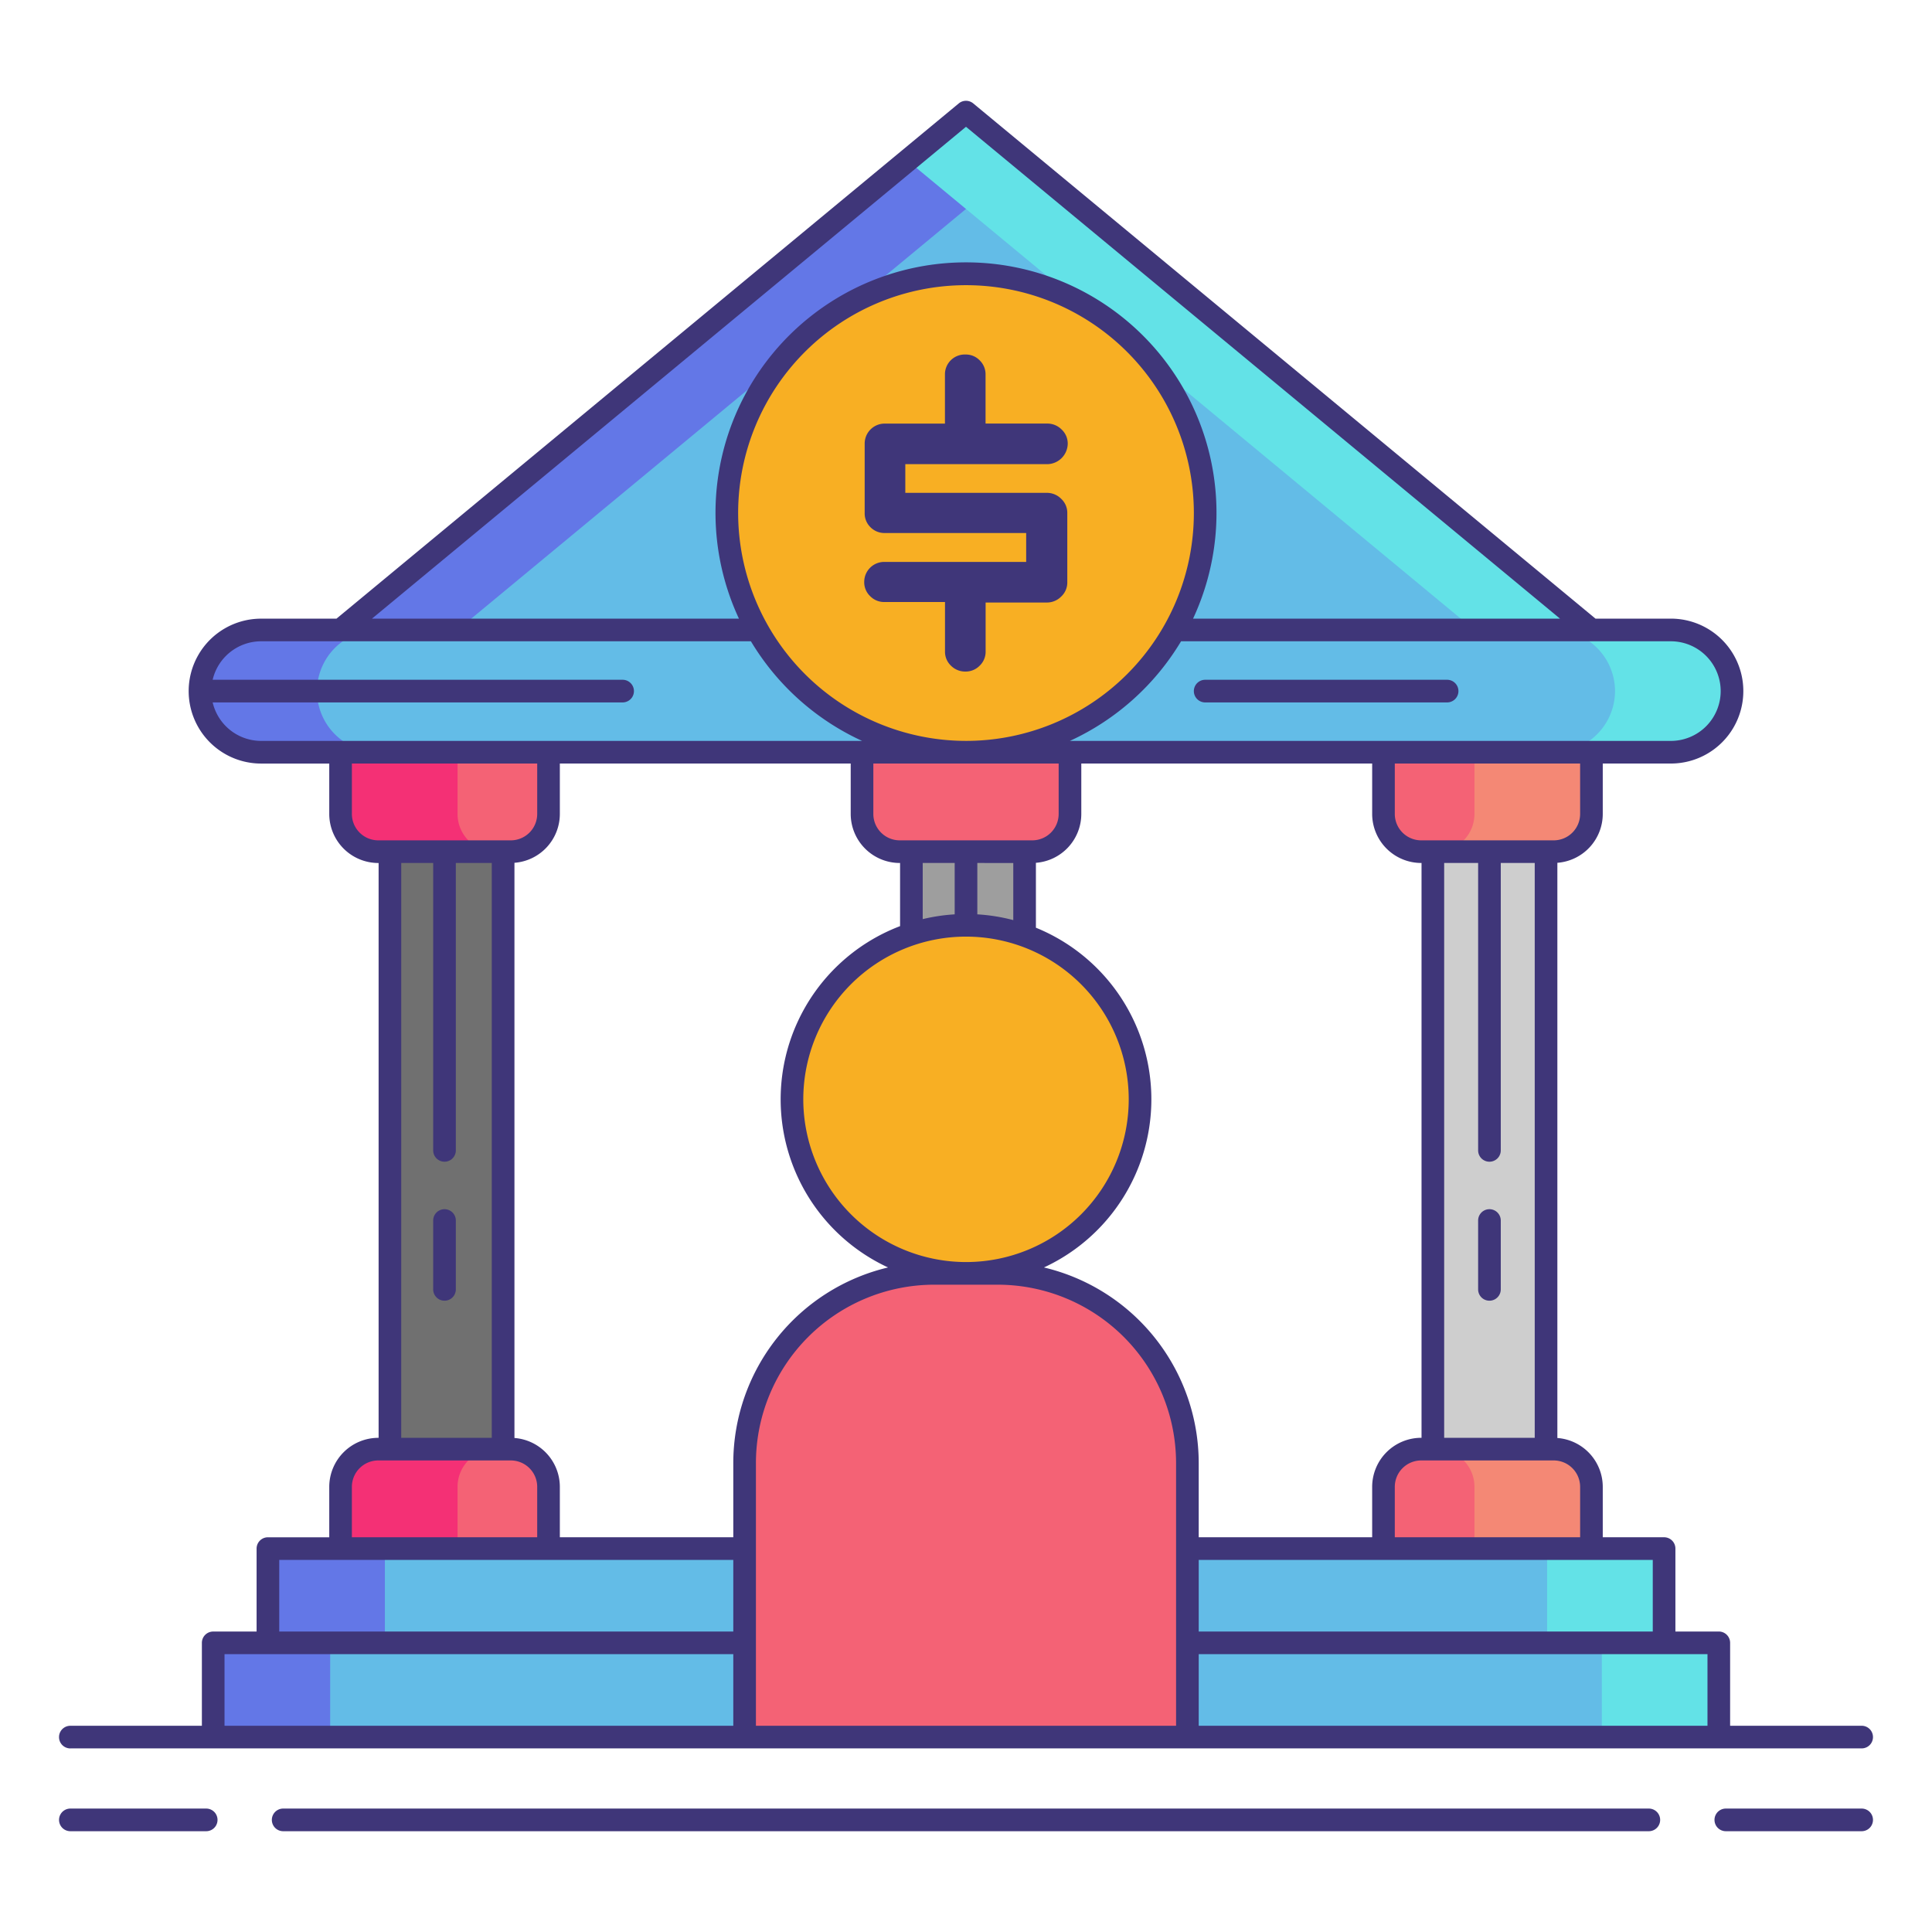 <svg height="512" viewBox="0 0 256 256" width="512" xmlns="http://www.w3.org/2000/svg"><path d="m183.318 192.017h27.555a0 0 0 0 1 0 0v8.178a5 5 0 0 1 -5 5h-17.555a5 5 0 0 1 -5-5v-8.178a0 0 0 0 1 0 0z" fill="#f46275" transform="matrix(-1 0 0 -1 394.192 397.212)"/><path d="m205.874 192.017h-15.5a5 5 0 0 1 5 5v8.178h15.5v-8.178a5 5 0 0 0 -5-5z" fill="#f48875"/><path d="m183.318 99.672h27.555a0 0 0 0 1 0 0v8.178a5 5 0 0 1 -5 5h-17.555a5 5 0 0 1 -5-5v-8.178a0 0 0 0 1 0 0z" fill="#f46275"/><path d="m45.126 83.475 82.874-68.62 82.874 68.62z" fill="#63bce7"/><path d="m128 14.855-82.874 68.62h15.5l75.124-62.203z" fill="#6377e7"/><path d="m128 14.855 82.874 68.62h-15.5l-75.124-62.203z" fill="#63e2e7"/><rect fill="#63bce7" height="16.197" rx="8.098" width="203" x="26.5" y="83.475"/><path d="m42 91.574a8.122 8.122 0 0 1 8.1-8.1h-15.5a8.1 8.1 0 0 0 0 16.2h15.5a8.122 8.122 0 0 1 -8.1-8.1z" fill="#6377e7"/><path d="m214 91.574a8.122 8.122 0 0 0 -8.1-8.1h15.5a8.1 8.1 0 0 1 0 16.2h-15.5a8.122 8.122 0 0 0 8.1-8.1z" fill="#63e2e7"/><path d="m114.222 99.672h27.555a0 0 0 0 1 0 0v8.178a5 5 0 0 1 -5 5h-17.555a5 5 0 0 1 -5-5v-8.178a0 0 0 0 1 0 0z" fill="#f46275"/><path d="m114.222 192.017h27.555a0 0 0 0 1 0 0v8.178a5 5 0 0 1 -5 5h-17.555a5 5 0 0 1 -5-5v-8.178a0 0 0 0 1 0 0z" fill="#f46275" transform="matrix(-1 0 0 -1 256 397.212)"/><path d="m120.763 112.85h15v79.167h-15z" fill="#9e9e9e"/><path d="m45.126 99.672h27.556a0 0 0 0 1 0 0v8.178a5 5 0 0 1 -5 5h-17.556a5 5 0 0 1 -5-5v-8.178a0 0 0 0 1 0 0z" fill="#f46275"/><path d="m60.626 107.85v-8.178h-15.5v8.178a5 5 0 0 0 5 5h15.5a5 5 0 0 1 -5-5z" fill="#f43075"/><path d="m195.374 107.85v-8.178h15.5v8.178a5 5 0 0 1 -5 5h-15.5a5 5 0 0 0 5-5z" fill="#f48875"/><path d="m45.126 192.017h27.556a0 0 0 0 1 0 0v8.178a5 5 0 0 1 -5 5h-17.556a5 5 0 0 1 -5-5v-8.178a0 0 0 0 1 0 0z" fill="#f46275" transform="matrix(-1 0 0 -1 117.808 397.212)"/><path d="m65.626 192.017h-15.5a5 5 0 0 0 -5 5v8.178h15.5v-8.178a5 5 0 0 1 5-5z" fill="#f43075"/><path d="m51.667 112.85h15v79.167h-15z" fill="#707070"/><path d="m189.859 112.85h15v79.167h-15z" fill="#cecece"/><path d="m35.5 205.195h185v12.488h-185z" fill="#63bce7"/><path d="m205 205.195h15.5v12.488h-15.5z" fill="#63e2e7"/><path d="m35.5 205.195h15.5v12.488h-15.5z" fill="#6377e7"/><path d="m28.25 217.683h199.5v12.488h-199.5z" fill="#63bce7"/><path d="m212.25 217.683h15.5v12.489h-15.5z" fill="#63e2e7"/><path d="m28.25 217.683h15.5v12.489h-15.5z" fill="#6377e7"/><circle cx="128" cy="67.979" fill="#f8af23" r="31.692"/><path d="m141.422 67.964v9.212a2.528 2.528 0 0 1 -.807 1.868 2.643 2.643 0 0 1 -1.915.792h-8.1v6.489a2.54 2.54 0 0 1 -.791 1.884 2.58 2.58 0 0 1 -1.868.775 2.653 2.653 0 0 1 -1.931-.775 2.539 2.539 0 0 1 -.792-1.884v-6.554h-8.04a2.577 2.577 0 0 1 -1.872-.771 2.539 2.539 0 0 1 -.792-1.884 2.648 2.648 0 0 1 2.659-2.659h18.8v-3.83h-18.74a2.591 2.591 0 0 1 -1.883-.76 2.547 2.547 0 0 1 -.776-1.9v-9.18a2.649 2.649 0 0 1 2.659-2.659h7.977v-6.493a2.626 2.626 0 0 1 2.754-2.659 2.529 2.529 0 0 1 1.852.775 2.566 2.566 0 0 1 .775 1.884v6.489h8.167a2.645 2.645 0 0 1 1.915.791 2.531 2.531 0 0 1 .807 1.868 2.757 2.757 0 0 1 -2.722 2.722h-18.8v3.8h18.742a2.645 2.645 0 0 1 1.915.792 2.53 2.53 0 0 1 .807 1.867z" fill="#3f3679"/><circle cx="128" cy="145.667" fill="#f8af23" r="23.061"/><path d="m123.781 168.728h8.438a25.117 25.117 0 0 1 25.117 25.117v36.326a0 0 0 0 1 0 0h-58.672a0 0 0 0 1 0 0v-36.325a25.117 25.117 0 0 1 25.117-25.118z" fill="#f46275"/><g fill="#3f3679"><path d="m27.323 239.645h-18a1.5 1.5 0 1 0 0 3h18a1.5 1.5 0 0 0 0-3z"/><path d="m246.68 239.645h-18a1.5 1.5 0 0 0 0 3h18a1.5 1.5 0 1 0 0-3z"/><path d="m218.479 239.645h-180.958a1.5 1.5 0 0 0 0 3h180.958a1.5 1.5 0 0 0 0-3z"/><path d="m9.32 231.672h237.36a1.5 1.5 0 1 0 0-3h-17.43v-10.988a1.5 1.5 0 0 0 -1.5-1.5h-5.75v-10.989a1.5 1.5 0 0 0 -1.5-1.5h-8.126v-6.678a6.5 6.5 0 0 0 -6.015-6.475v-76.217a6.5 6.5 0 0 0 6.015-6.475v-6.678h9.026a9.6 9.6 0 1 0 0-19.2h-9.988l-82.455-68.272a1.5 1.5 0 0 0 -1.913 0l-82.458 68.275h-9.986a9.6 9.6 0 1 0 0 19.2h9.028v6.678a6.508 6.508 0 0 0 6.5 6.5h.04v76.167h-.04a6.508 6.508 0 0 0 -6.5 6.5v6.678h-8.128a1.5 1.5 0 0 0 -1.5 1.5v10.989h-5.75a1.5 1.5 0 0 0 -1.5 1.5v10.988h-17.43a1.5 1.5 0 1 0 0 3zm58.847-41.131v-76.216a6.5 6.5 0 0 0 6.015-6.475v-6.678h38.541v6.678a6.508 6.508 0 0 0 6.5 6.5h.041v8.368a24.552 24.552 0 0 0 -1.59 45.226 26.658 26.658 0 0 0 -20.509 25.9v9.849h-22.983v-6.678a6.5 6.5 0 0 0 -6.015-6.474zm72.111-89.369v6.678a3.5 3.5 0 0 1 -3.5 3.5h-17.556a3.5 3.5 0 0 1 -3.5-3.5v-6.678zm-42.47-33.193a30.192 30.192 0 1 1 30.192 30.193 30.227 30.227 0 0 1 -30.192-30.193zm84.011 33.192v6.678a6.508 6.508 0 0 0 6.5 6.5h.041v76.167h-.041a6.508 6.508 0 0 0 -6.5 6.5v6.678h-22.983v-9.849a26.658 26.658 0 0 0 -20.509-25.9 24.551 24.551 0 0 0 -1.064-45.019v-8.6a6.5 6.5 0 0 0 6.015-6.475v-6.678zm15.541 52.762a1.5 1.5 0 0 0 1.5-1.5v-38.083h4.5v76.167h-12v-76.167h4.5v38.083a1.5 1.5 0 0 0 1.499 1.501zm-90.92-8.266a21.561 21.561 0 1 1 21.56 21.562 21.586 21.586 0 0 1 -21.561-21.562zm27.824-31.317v7.568a24.442 24.442 0 0 0 -4.763-.762v-6.806zm-7.763 6.806a24.429 24.429 0 0 0 -4.237.633v-7.439h4.236zm-26.337 107.516v-34.826a23.644 23.644 0 0 1 23.617-23.617h8.438a23.644 23.644 0 0 1 23.617 23.617v34.826zm126.086 0h-67.414v-9.488h67.414zm-7.25-12.488h-60.164v-9.489h60.164zm-9.626-19.167v6.678h-24.556v-6.678a3.5 3.5 0 0 1 3.5-3.5h17.555a3.5 3.5 0 0 1 3.501 3.5zm0-89.167a3.5 3.5 0 0 1 -3.5 3.5h-17.556a3.5 3.5 0 0 1 -3.5-3.5v-6.678h24.555zm18.626-16.276a6.606 6.606 0 0 1 -6.6 6.6h-79.637a33.4 33.4 0 0 0 14.734-13.2h64.9a6.606 6.606 0 0 1 6.603 6.6zm-100-74.774 78.71 65.173h-48.623a33.192 33.192 0 1 0 -60.174 0h-48.623zm-99.821 76.274h54.321a1.5 1.5 0 0 0 0-3h-54.321a6.605 6.605 0 0 1 6.42-5.1h64.901a33.4 33.4 0 0 0 14.734 13.2h-79.634a6.605 6.605 0 0 1 -6.421-5.1zm18.447 14.776v-6.678h24.556v6.678a3.5 3.5 0 0 1 -3.5 3.5h-17.556a3.5 3.5 0 0 1 -3.5-3.5zm6.54 6.5h4.234v38.083a1.5 1.5 0 0 0 3 0v-38.083h4.763v76.167h-12zm-6.54 82.667a3.5 3.5 0 0 1 3.5-3.5h17.556a3.5 3.5 0 0 1 3.5 3.5v6.678h-24.556zm-9.626 9.678h60.164v9.489h-60.164zm-7.25 12.489h67.414v9.488h-67.414z"/><path d="m191.75 90.074h-32.058a1.5 1.5 0 0 0 0 3h32.058a1.5 1.5 0 0 0 0-3z"/><path d="m58.9 160.225a1.5 1.5 0 0 0 -1.5 1.5v9.125a1.5 1.5 0 0 0 3 0v-9.125a1.5 1.5 0 0 0 -1.5-1.5z"/><path d="m195.859 170.85a1.5 1.5 0 0 0 3 0v-9.125a1.5 1.5 0 0 0 -3 0z"/></g></svg>